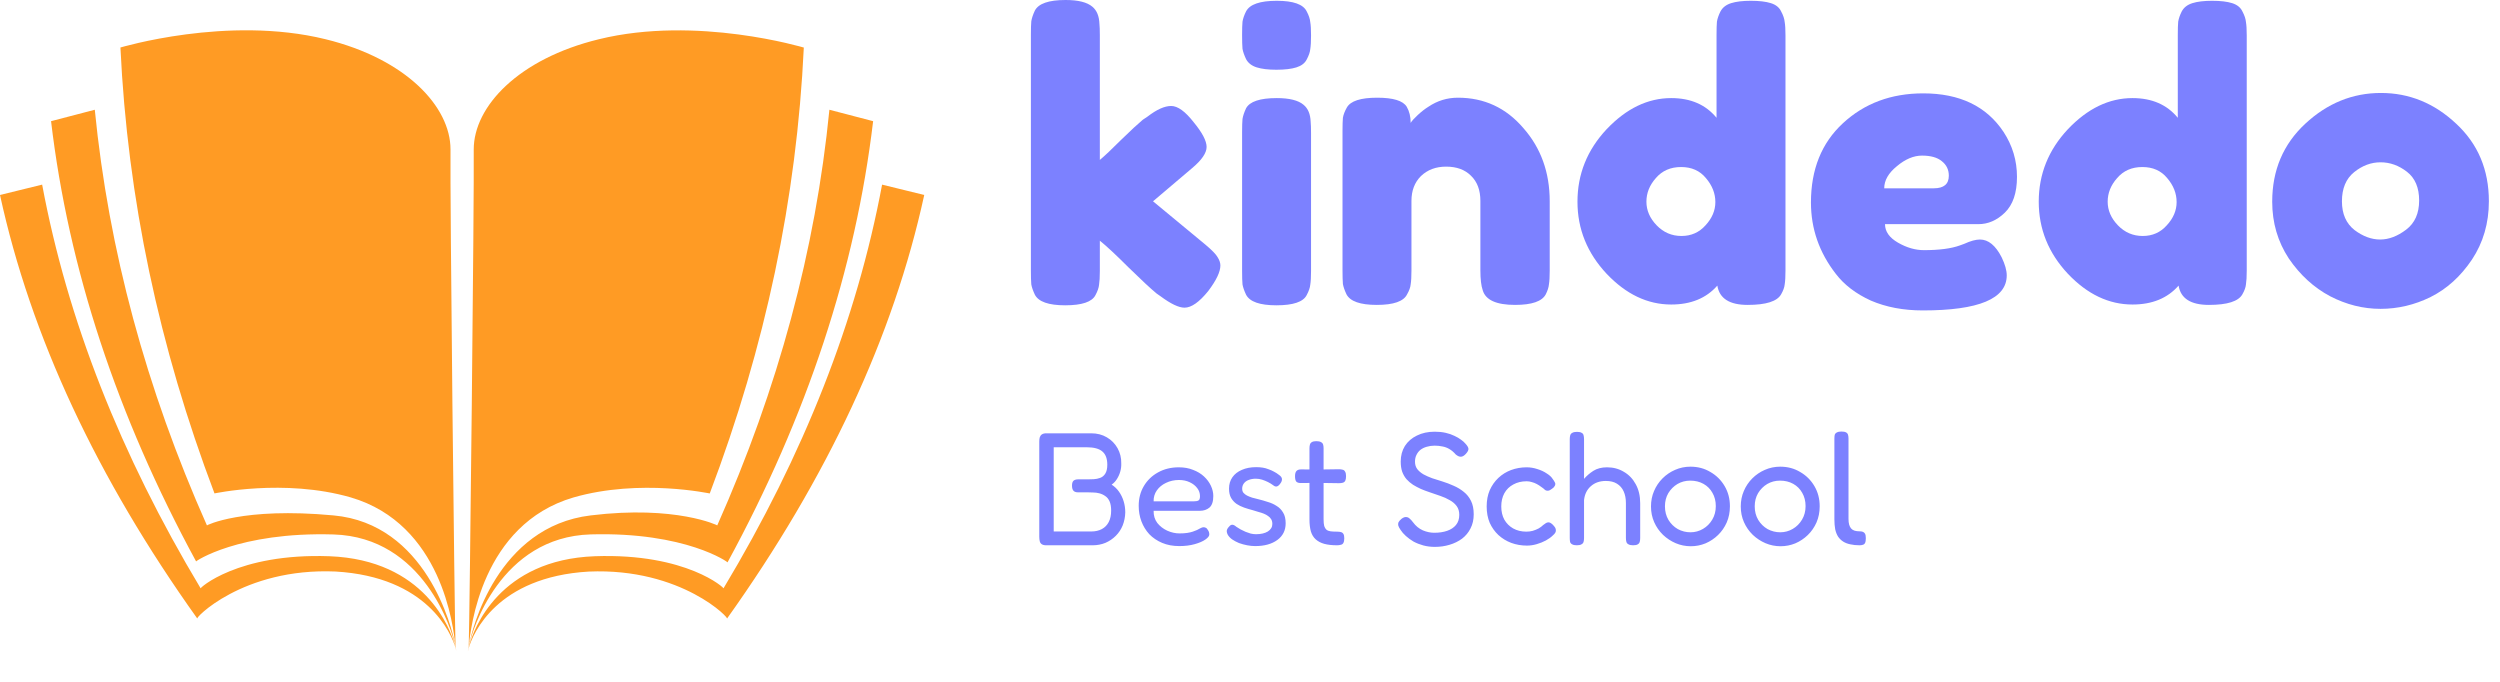 <svg width="187" height="51" viewBox="0 0 187 51" fill="none" xmlns="http://www.w3.org/2000/svg">
<path d="M86.246 15.057L90.165 18.299C90.656 18.711 90.961 19.026 91.079 19.242C91.216 19.458 91.285 19.664 91.285 19.86C91.285 20.332 90.98 20.97 90.371 21.776C89.703 22.601 89.114 23.014 88.603 23.014C88.171 23.014 87.572 22.729 86.806 22.159L86.511 21.953C86.059 21.579 85.362 20.931 84.419 20.008C83.476 19.065 82.759 18.397 82.268 18.004V20.273C82.268 20.725 82.248 21.069 82.209 21.304C82.189 21.52 82.101 21.776 81.944 22.07C81.689 22.581 80.932 22.837 79.675 22.837C78.437 22.837 77.681 22.572 77.406 22.041C77.269 21.746 77.18 21.491 77.141 21.275C77.121 21.039 77.111 20.695 77.111 20.244V2.593C77.111 2.141 77.121 1.807 77.141 1.591C77.18 1.355 77.269 1.09 77.406 0.796C77.681 0.265 78.447 0 79.704 0C80.647 0 81.315 0.167 81.708 0.501C82.042 0.776 82.219 1.208 82.239 1.797C82.258 1.974 82.268 2.249 82.268 2.623V11.963C82.622 11.669 83.152 11.168 83.859 10.461C84.586 9.753 85.126 9.253 85.48 8.958L85.834 8.722C86.521 8.192 87.11 7.927 87.602 7.927C88.093 7.927 88.652 8.329 89.281 9.135C89.929 9.92 90.254 10.539 90.254 10.991C90.254 11.443 89.89 11.973 89.163 12.582L86.246 15.057Z" fill="#7C81FF"/>
<path d="M92.909 9.901C92.909 9.449 92.919 9.115 92.939 8.899C92.978 8.663 93.067 8.398 93.204 8.103C93.479 7.593 94.245 7.337 95.502 7.337C96.445 7.337 97.113 7.504 97.506 7.838C97.84 8.113 98.017 8.536 98.037 9.105C98.056 9.302 98.066 9.586 98.066 9.96V20.273C98.066 20.725 98.046 21.069 98.007 21.304C97.987 21.52 97.899 21.776 97.742 22.07C97.487 22.581 96.73 22.837 95.473 22.837C94.235 22.837 93.479 22.572 93.204 22.041C93.067 21.746 92.978 21.491 92.939 21.275C92.919 21.059 92.909 20.715 92.909 20.244V9.901ZM97.742 4.449C97.604 4.724 97.349 4.921 96.976 5.039C96.603 5.157 96.102 5.216 95.473 5.216C94.864 5.216 94.373 5.157 94 5.039C93.626 4.921 93.361 4.715 93.204 4.42C93.067 4.125 92.978 3.87 92.939 3.654C92.919 3.418 92.909 3.074 92.909 2.623C92.909 2.171 92.919 1.837 92.939 1.621C92.978 1.385 93.067 1.13 93.204 0.855C93.479 0.324 94.245 0.059 95.502 0.059C96.74 0.059 97.487 0.324 97.742 0.855C97.899 1.149 97.987 1.414 98.007 1.65C98.046 1.866 98.066 2.2 98.066 2.652C98.066 3.104 98.046 3.448 98.007 3.683C97.987 3.899 97.899 4.155 97.742 4.449Z" fill="#7C81FF"/>
<path d="M109.054 7.308C111.018 7.308 112.649 8.064 113.945 9.577C115.261 11.07 115.919 12.897 115.919 15.057V20.244C115.919 20.695 115.9 21.039 115.86 21.275C115.841 21.491 115.762 21.737 115.625 22.012C115.35 22.542 114.584 22.807 113.326 22.807C111.932 22.807 111.126 22.444 110.91 21.717C110.792 21.383 110.733 20.882 110.733 20.214V15.028C110.733 14.223 110.498 13.594 110.026 13.142C109.574 12.69 108.955 12.464 108.17 12.464C107.404 12.464 106.775 12.7 106.284 13.172C105.812 13.643 105.577 14.262 105.577 15.028V20.244C105.577 20.695 105.557 21.039 105.518 21.275C105.498 21.491 105.41 21.737 105.252 22.012C104.997 22.542 104.241 22.807 102.984 22.807C101.746 22.807 100.99 22.542 100.715 22.012C100.577 21.717 100.489 21.462 100.449 21.245C100.43 21.01 100.42 20.666 100.42 20.214V9.783C100.42 9.351 100.43 9.027 100.449 8.811C100.489 8.575 100.587 8.319 100.744 8.044C101.019 7.553 101.775 7.308 103.013 7.308C104.211 7.308 104.948 7.534 105.223 7.985C105.419 8.319 105.518 8.722 105.518 9.194C105.596 9.056 105.773 8.86 106.048 8.604C106.323 8.349 106.588 8.143 106.844 7.985C107.512 7.534 108.248 7.308 109.054 7.308Z" fill="#7C81FF"/>
<path d="M128.692 0.855C128.849 0.56 129.114 0.354 129.487 0.236C129.86 0.118 130.352 0.059 130.961 0.059C131.589 0.059 132.09 0.118 132.463 0.236C132.837 0.354 133.092 0.56 133.229 0.855C133.387 1.149 133.475 1.414 133.495 1.65C133.534 1.866 133.554 2.2 133.554 2.652V20.244C133.554 20.695 133.534 21.039 133.495 21.275C133.475 21.491 133.387 21.737 133.229 22.012C132.935 22.542 132.1 22.807 130.725 22.807C129.369 22.807 128.613 22.326 128.456 21.363C127.631 22.306 126.482 22.778 125.008 22.778C123.24 22.778 121.629 22.012 120.176 20.479C118.722 18.927 117.995 17.13 117.995 15.087C117.995 13.024 118.722 11.217 120.176 9.665C121.649 8.113 123.26 7.337 125.008 7.337C126.462 7.337 127.591 7.828 128.397 8.811V2.623C128.397 2.171 128.407 1.837 128.426 1.621C128.466 1.385 128.554 1.13 128.692 0.855ZM123.918 16.855C124.429 17.385 125.048 17.651 125.774 17.651C126.501 17.651 127.1 17.385 127.572 16.855C128.063 16.325 128.309 15.745 128.309 15.116C128.309 14.468 128.073 13.869 127.601 13.319C127.149 12.769 126.531 12.494 125.745 12.494C124.959 12.494 124.331 12.769 123.859 13.319C123.388 13.849 123.152 14.439 123.152 15.087C123.152 15.735 123.407 16.325 123.918 16.855Z" fill="#7C81FF"/>
<path d="M150.87 13.23C150.87 14.429 150.565 15.323 149.956 15.912C149.367 16.482 148.709 16.767 147.982 16.767H140.999C140.999 17.317 141.323 17.778 141.971 18.151C142.619 18.525 143.267 18.711 143.916 18.711C145.055 18.711 145.949 18.593 146.597 18.358L146.921 18.24C147.393 18.024 147.786 17.916 148.1 17.916C148.729 17.916 149.269 18.358 149.721 19.242C149.976 19.772 150.104 20.224 150.104 20.597C150.104 22.346 148.012 23.22 143.827 23.22C142.374 23.22 141.077 22.974 139.938 22.483C138.818 21.972 137.944 21.304 137.315 20.479C136.078 18.888 135.459 17.11 135.459 15.146C135.459 12.671 136.254 10.696 137.846 9.223C139.456 7.73 141.46 6.984 143.857 6.984C146.587 6.984 148.591 7.946 149.868 9.871C150.536 10.893 150.87 12.013 150.87 13.23ZM144.652 14.085C145.399 14.085 145.772 13.771 145.772 13.142C145.772 12.69 145.595 12.327 145.242 12.052C144.908 11.777 144.417 11.639 143.768 11.639C143.14 11.639 142.511 11.905 141.883 12.435C141.254 12.946 140.94 13.496 140.94 14.085H144.652Z" fill="#7C81FF"/>
<path d="M163.194 0.855C163.351 0.56 163.616 0.354 163.99 0.236C164.363 0.118 164.854 0.059 165.463 0.059C166.092 0.059 166.593 0.118 166.966 0.236C167.339 0.354 167.594 0.56 167.732 0.855C167.889 1.149 167.977 1.414 167.997 1.65C168.036 1.866 168.056 2.2 168.056 2.652V20.244C168.056 20.695 168.036 21.039 167.997 21.275C167.977 21.491 167.889 21.737 167.732 22.012C167.437 22.542 166.602 22.807 165.227 22.807C163.872 22.807 163.115 22.326 162.958 21.363C162.133 22.306 160.984 22.778 159.511 22.778C157.743 22.778 156.132 22.012 154.678 20.479C153.224 18.927 152.498 17.13 152.498 15.087C152.498 13.024 153.224 11.217 154.678 9.665C156.152 8.113 157.762 7.337 159.511 7.337C160.964 7.337 162.094 7.828 162.899 8.811V2.623C162.899 2.171 162.909 1.837 162.929 1.621C162.968 1.385 163.057 1.13 163.194 0.855ZM158.42 16.855C158.931 17.385 159.55 17.651 160.277 17.651C161.004 17.651 161.603 17.385 162.074 16.855C162.565 16.325 162.811 15.745 162.811 15.116C162.811 14.468 162.575 13.869 162.104 13.319C161.652 12.769 161.033 12.494 160.247 12.494C159.462 12.494 158.833 12.769 158.362 13.319C157.89 13.849 157.654 14.439 157.654 15.087C157.654 15.735 157.91 16.325 158.42 16.855Z" fill="#7C81FF"/>
<path d="M169.961 15.087C169.961 12.73 170.786 10.785 172.436 9.253C174.087 7.72 175.972 6.954 178.094 6.954C180.216 6.954 182.092 7.72 183.722 9.253C185.353 10.765 186.168 12.7 186.168 15.057C186.168 16.688 185.746 18.142 184.901 19.419C184.056 20.676 183.025 21.609 181.807 22.218C180.609 22.807 179.361 23.102 178.065 23.102C176.768 23.102 175.511 22.788 174.293 22.159C173.075 21.511 172.044 20.568 171.199 19.33C170.374 18.073 169.961 16.659 169.961 15.087ZM176.12 17.209C176.748 17.68 177.387 17.916 178.035 17.916C178.683 17.916 179.332 17.67 179.98 17.179C180.628 16.688 180.952 15.961 180.952 14.998C180.952 14.036 180.648 13.319 180.039 12.848C179.43 12.376 178.772 12.14 178.065 12.14C177.357 12.14 176.699 12.386 176.09 12.877C175.481 13.368 175.177 14.095 175.177 15.057C175.177 16 175.491 16.717 176.12 17.209Z" fill="#7C81FF"/>
<path d="M78.254 40.787C78.11 40.787 77.998 40.759 77.918 40.703C77.846 40.655 77.798 40.583 77.774 40.487C77.75 40.383 77.738 40.271 77.738 40.151V33.023C77.738 32.903 77.75 32.799 77.774 32.711C77.806 32.615 77.858 32.543 77.93 32.495C78.01 32.439 78.122 32.411 78.266 32.411H81.614C82.062 32.411 82.454 32.511 82.79 32.711C83.134 32.911 83.402 33.183 83.594 33.527C83.786 33.871 83.878 34.247 83.87 34.655C83.878 34.863 83.854 35.067 83.798 35.267C83.742 35.467 83.658 35.655 83.546 35.831C83.442 35.999 83.31 36.139 83.15 36.251C83.366 36.387 83.55 36.563 83.702 36.779C83.854 36.995 83.97 37.235 84.05 37.499C84.13 37.763 84.17 38.039 84.17 38.327C84.162 38.671 84.098 38.995 83.978 39.299C83.858 39.595 83.686 39.855 83.462 40.079C83.238 40.303 82.978 40.479 82.682 40.607C82.386 40.727 82.07 40.787 81.734 40.787H78.254ZM78.818 39.755H81.614C81.926 39.755 82.194 39.695 82.418 39.575C82.642 39.455 82.814 39.279 82.934 39.047C83.054 38.815 83.114 38.531 83.114 38.195C83.114 37.907 83.074 37.675 82.994 37.499C82.914 37.323 82.806 37.191 82.67 37.103C82.534 37.007 82.386 36.939 82.226 36.899C82.074 36.859 81.922 36.839 81.77 36.839C81.626 36.831 81.494 36.827 81.374 36.827H80.642C80.482 36.827 80.366 36.787 80.294 36.707C80.222 36.627 80.186 36.499 80.186 36.323C80.186 36.155 80.222 36.035 80.294 35.963C80.374 35.891 80.494 35.855 80.654 35.855H81.386C81.514 35.855 81.658 35.851 81.818 35.843C81.978 35.835 82.134 35.803 82.286 35.747C82.446 35.691 82.574 35.587 82.67 35.435C82.774 35.275 82.826 35.051 82.826 34.763C82.826 34.315 82.706 33.987 82.466 33.779C82.226 33.563 81.83 33.455 81.278 33.455H78.818V39.755ZM88.211 40.847C87.731 40.847 87.303 40.767 86.927 40.607C86.551 40.447 86.231 40.231 85.967 39.959C85.711 39.679 85.515 39.359 85.379 38.999C85.243 38.639 85.175 38.251 85.175 37.835C85.175 37.283 85.303 36.791 85.559 36.359C85.815 35.927 86.167 35.587 86.615 35.339C87.071 35.083 87.591 34.955 88.175 34.955C88.575 34.955 88.931 35.019 89.243 35.147C89.563 35.267 89.835 35.431 90.059 35.639C90.283 35.847 90.455 36.079 90.575 36.335C90.695 36.591 90.755 36.847 90.755 37.103C90.755 37.511 90.659 37.799 90.467 37.967C90.275 38.127 90.039 38.207 89.759 38.207H86.291C86.283 38.559 86.375 38.863 86.567 39.119C86.767 39.367 87.015 39.559 87.311 39.695C87.615 39.831 87.919 39.899 88.223 39.899C88.447 39.899 88.639 39.887 88.799 39.863C88.959 39.839 89.099 39.807 89.219 39.767C89.339 39.727 89.443 39.687 89.531 39.647C89.619 39.607 89.695 39.567 89.759 39.527C89.831 39.487 89.899 39.459 89.963 39.443C90.035 39.427 90.103 39.435 90.167 39.467C90.239 39.491 90.295 39.543 90.335 39.623C90.383 39.687 90.415 39.747 90.431 39.803C90.447 39.859 90.455 39.919 90.455 39.983C90.455 40.095 90.359 40.219 90.167 40.355C89.975 40.491 89.707 40.607 89.363 40.703C89.027 40.799 88.643 40.847 88.211 40.847ZM86.291 37.499H89.303C89.455 37.499 89.567 37.479 89.639 37.439C89.719 37.399 89.759 37.291 89.759 37.115C89.759 36.891 89.691 36.691 89.555 36.515C89.419 36.331 89.231 36.183 88.991 36.071C88.759 35.959 88.491 35.903 88.187 35.903C87.835 35.903 87.511 35.975 87.215 36.119C86.927 36.255 86.699 36.443 86.531 36.683C86.363 36.923 86.283 37.195 86.291 37.499ZM93.887 40.847C93.695 40.847 93.495 40.827 93.287 40.787C93.079 40.747 92.875 40.691 92.675 40.619C92.483 40.539 92.311 40.447 92.159 40.343C92.015 40.239 91.907 40.123 91.835 39.995C91.795 39.915 91.771 39.843 91.763 39.779C91.755 39.707 91.767 39.639 91.799 39.575C91.831 39.511 91.879 39.447 91.943 39.383C92.023 39.287 92.103 39.243 92.183 39.251C92.263 39.251 92.363 39.303 92.483 39.407C92.571 39.463 92.675 39.527 92.795 39.599C92.915 39.663 93.039 39.723 93.167 39.779C93.295 39.827 93.423 39.871 93.551 39.911C93.687 39.943 93.819 39.959 93.947 39.959C94.315 39.959 94.611 39.891 94.835 39.755C95.059 39.611 95.171 39.423 95.171 39.191C95.171 39.055 95.143 38.939 95.087 38.843C95.031 38.747 94.955 38.667 94.859 38.603C94.763 38.531 94.655 38.471 94.535 38.423C94.415 38.375 94.279 38.331 94.127 38.291C93.983 38.243 93.839 38.199 93.695 38.159C93.479 38.103 93.267 38.039 93.059 37.967C92.851 37.895 92.663 37.803 92.495 37.691C92.327 37.571 92.191 37.423 92.087 37.247C91.983 37.063 91.931 36.831 91.931 36.551C91.931 36.223 92.015 35.939 92.183 35.699C92.351 35.459 92.587 35.275 92.891 35.147C93.195 35.011 93.551 34.943 93.959 34.943C94.135 34.943 94.299 34.955 94.451 34.979C94.603 35.003 94.747 35.043 94.883 35.099C95.027 35.147 95.163 35.207 95.291 35.279C95.419 35.343 95.543 35.423 95.663 35.519C95.807 35.615 95.883 35.719 95.891 35.831C95.899 35.943 95.855 36.059 95.759 36.179C95.687 36.283 95.607 36.351 95.519 36.383C95.431 36.407 95.343 36.383 95.255 36.311C95.127 36.215 94.991 36.131 94.847 36.059C94.703 35.987 94.555 35.927 94.403 35.879C94.251 35.831 94.095 35.807 93.935 35.807C93.735 35.807 93.555 35.839 93.395 35.903C93.243 35.959 93.123 36.047 93.035 36.167C92.955 36.279 92.915 36.407 92.915 36.551C92.915 36.679 92.947 36.783 93.011 36.863C93.083 36.943 93.171 37.011 93.275 37.067C93.387 37.123 93.515 37.175 93.659 37.223C93.811 37.263 93.967 37.303 94.127 37.343C94.359 37.399 94.595 37.467 94.835 37.547C95.083 37.619 95.303 37.719 95.495 37.847C95.695 37.967 95.855 38.131 95.975 38.339C96.103 38.539 96.167 38.807 96.167 39.143C96.167 39.671 95.959 40.087 95.543 40.391C95.127 40.695 94.575 40.847 93.887 40.847ZM100.012 40.787C99.635 40.787 99.316 40.751 99.052 40.679C98.796 40.607 98.584 40.495 98.415 40.343C98.248 40.191 98.127 39.995 98.055 39.755C97.984 39.507 97.948 39.203 97.948 38.843V33.539C97.948 33.427 97.96 33.331 97.984 33.251C98.007 33.171 98.055 33.111 98.127 33.071C98.2 33.023 98.311 32.999 98.463 32.999C98.615 32.999 98.731 33.023 98.811 33.071C98.891 33.111 98.944 33.171 98.968 33.251C98.992 33.323 99.004 33.415 99.004 33.527V38.843C99.004 39.051 99.019 39.219 99.052 39.347C99.091 39.467 99.147 39.559 99.219 39.623C99.299 39.687 99.403 39.727 99.531 39.743C99.659 39.759 99.816 39.767 99.999 39.767C100.128 39.767 100.232 39.779 100.312 39.803C100.392 39.827 100.452 39.875 100.492 39.947C100.532 40.019 100.552 40.127 100.552 40.271C100.552 40.423 100.528 40.539 100.48 40.619C100.44 40.691 100.376 40.735 100.288 40.751C100.208 40.775 100.116 40.787 100.012 40.787ZM97.323 35.111L98.475 35.123L100.144 35.099C100.256 35.099 100.352 35.111 100.432 35.135C100.512 35.151 100.572 35.199 100.612 35.279C100.66 35.351 100.684 35.463 100.684 35.615C100.684 35.767 100.664 35.883 100.624 35.963C100.584 36.035 100.524 36.083 100.444 36.107C100.364 36.131 100.268 36.143 100.156 36.143L98.511 36.119L97.299 36.131C97.132 36.131 97.016 36.091 96.951 36.011C96.895 35.931 96.868 35.799 96.868 35.615C96.868 35.439 96.903 35.311 96.975 35.231C97.047 35.151 97.163 35.111 97.323 35.111ZM107.33 40.907C107.026 40.907 106.738 40.871 106.466 40.799C106.202 40.727 105.958 40.631 105.734 40.511C105.518 40.383 105.326 40.243 105.158 40.091C104.99 39.939 104.858 39.787 104.762 39.635C104.674 39.507 104.618 39.403 104.594 39.323C104.57 39.235 104.574 39.151 104.606 39.071C104.646 38.991 104.722 38.903 104.834 38.807C104.962 38.711 105.074 38.667 105.17 38.675C105.266 38.675 105.354 38.711 105.434 38.783C105.522 38.855 105.61 38.951 105.698 39.071C105.898 39.343 106.142 39.543 106.43 39.671C106.718 39.791 107.002 39.851 107.282 39.851C107.642 39.851 107.962 39.803 108.242 39.707C108.522 39.611 108.742 39.467 108.902 39.275C109.07 39.075 109.154 38.819 109.154 38.507C109.154 38.251 109.09 38.035 108.962 37.859C108.834 37.683 108.662 37.535 108.446 37.415C108.23 37.287 107.99 37.179 107.726 37.091C107.462 36.995 107.194 36.903 106.922 36.815C106.706 36.743 106.494 36.663 106.286 36.575C106.078 36.479 105.882 36.375 105.698 36.263C105.514 36.143 105.35 36.003 105.206 35.843C105.07 35.683 104.962 35.495 104.882 35.279C104.81 35.063 104.774 34.811 104.774 34.523C104.774 34.083 104.878 33.695 105.086 33.359C105.302 33.023 105.602 32.763 105.986 32.579C106.37 32.387 106.814 32.291 107.318 32.291C107.614 32.291 107.886 32.319 108.134 32.375C108.382 32.431 108.602 32.507 108.794 32.603C108.986 32.691 109.15 32.787 109.286 32.891C109.422 32.987 109.526 33.079 109.598 33.167C109.742 33.319 109.822 33.447 109.838 33.551C109.854 33.655 109.794 33.783 109.658 33.935C109.53 34.079 109.406 34.155 109.286 34.163C109.166 34.171 109.034 34.115 108.89 33.995C108.738 33.819 108.578 33.683 108.41 33.587C108.25 33.491 108.078 33.427 107.894 33.395C107.718 33.355 107.522 33.335 107.306 33.335C107.098 33.335 106.902 33.363 106.718 33.419C106.542 33.467 106.386 33.543 106.25 33.647C106.122 33.751 106.022 33.879 105.95 34.031C105.878 34.175 105.842 34.343 105.842 34.535C105.842 34.751 105.898 34.935 106.01 35.087C106.13 35.239 106.286 35.371 106.478 35.483C106.67 35.587 106.886 35.683 107.126 35.771C107.366 35.851 107.618 35.931 107.882 36.011C108.17 36.099 108.454 36.207 108.734 36.335C109.014 36.455 109.266 36.607 109.49 36.791C109.714 36.967 109.894 37.191 110.03 37.463C110.166 37.735 110.234 38.071 110.234 38.471C110.234 38.871 110.154 39.223 109.994 39.527C109.842 39.831 109.63 40.087 109.358 40.295C109.086 40.495 108.774 40.647 108.422 40.751C108.078 40.855 107.714 40.907 107.33 40.907ZM114.215 40.811C113.799 40.811 113.407 40.743 113.039 40.607C112.679 40.471 112.359 40.275 112.079 40.019C111.807 39.763 111.591 39.459 111.431 39.107C111.279 38.747 111.203 38.339 111.203 37.883C111.203 37.427 111.279 37.023 111.431 36.671C111.591 36.311 111.807 36.003 112.079 35.747C112.351 35.491 112.667 35.295 113.027 35.159C113.395 35.023 113.783 34.955 114.191 34.955C114.463 34.955 114.731 34.999 114.995 35.087C115.259 35.167 115.491 35.275 115.691 35.411C115.899 35.539 116.047 35.675 116.135 35.819C116.215 35.923 116.271 36.011 116.303 36.083C116.343 36.147 116.347 36.223 116.315 36.311C116.283 36.375 116.239 36.435 116.183 36.491C116.127 36.539 116.071 36.579 116.015 36.611C115.871 36.723 115.727 36.739 115.583 36.659C115.495 36.571 115.395 36.491 115.283 36.419C115.179 36.339 115.067 36.267 114.947 36.203C114.827 36.139 114.703 36.091 114.575 36.059C114.455 36.019 114.327 35.999 114.191 35.999C113.815 35.999 113.483 36.079 113.195 36.239C112.907 36.391 112.683 36.611 112.523 36.899C112.371 37.179 112.295 37.507 112.295 37.883C112.295 38.259 112.371 38.587 112.523 38.867C112.683 39.147 112.903 39.367 113.183 39.527C113.471 39.687 113.799 39.767 114.167 39.767C114.335 39.767 114.495 39.747 114.647 39.707C114.807 39.659 114.955 39.599 115.091 39.527C115.227 39.447 115.339 39.363 115.427 39.275C115.507 39.219 115.575 39.171 115.631 39.131C115.687 39.091 115.755 39.071 115.835 39.071C115.899 39.071 115.967 39.099 116.039 39.155C116.111 39.203 116.187 39.279 116.267 39.383C116.331 39.455 116.367 39.531 116.375 39.611C116.391 39.691 116.379 39.767 116.339 39.839C116.299 39.911 116.235 39.983 116.147 40.055C116.019 40.183 115.847 40.307 115.631 40.427C115.423 40.539 115.195 40.631 114.947 40.703C114.699 40.775 114.455 40.811 114.215 40.811ZM117.946 40.787C117.794 40.787 117.678 40.763 117.598 40.715C117.518 40.675 117.466 40.615 117.442 40.535C117.426 40.447 117.418 40.347 117.418 40.235V32.843C117.418 32.731 117.43 32.635 117.454 32.555C117.478 32.475 117.53 32.415 117.61 32.375C117.69 32.327 117.806 32.303 117.958 32.303C118.118 32.303 118.234 32.327 118.306 32.375C118.386 32.415 118.434 32.475 118.45 32.555C118.474 32.635 118.486 32.735 118.486 32.855V35.819C118.678 35.595 118.91 35.395 119.182 35.219C119.462 35.043 119.802 34.955 120.202 34.955C120.674 34.955 121.094 35.067 121.462 35.291C121.838 35.507 122.134 35.815 122.35 36.215C122.574 36.615 122.686 37.091 122.686 37.643V40.247C122.686 40.359 122.674 40.455 122.65 40.535C122.626 40.615 122.578 40.675 122.506 40.715C122.434 40.763 122.318 40.787 122.158 40.787C122.006 40.787 121.89 40.763 121.81 40.715C121.73 40.675 121.678 40.615 121.654 40.535C121.63 40.447 121.618 40.347 121.618 40.235V37.631C121.618 37.295 121.562 37.003 121.45 36.755C121.338 36.507 121.17 36.315 120.946 36.179C120.73 36.043 120.454 35.975 120.118 35.975C119.662 35.975 119.286 36.107 118.99 36.371C118.702 36.627 118.534 36.971 118.486 37.403V40.247C118.486 40.359 118.474 40.455 118.45 40.535C118.426 40.615 118.374 40.675 118.294 40.715C118.222 40.763 118.106 40.787 117.946 40.787ZM126.47 40.859C126.078 40.859 125.702 40.783 125.342 40.631C124.99 40.479 124.674 40.271 124.394 40.007C124.114 39.735 123.894 39.419 123.734 39.059C123.574 38.699 123.494 38.307 123.494 37.883C123.494 37.467 123.57 37.083 123.722 36.731C123.874 36.371 124.086 36.055 124.358 35.783C124.63 35.511 124.942 35.299 125.294 35.147C125.654 34.987 126.038 34.907 126.446 34.907C126.998 34.907 127.494 35.039 127.934 35.303C128.382 35.559 128.738 35.911 129.002 36.359C129.266 36.807 129.398 37.311 129.398 37.871C129.398 38.311 129.318 38.715 129.158 39.083C128.998 39.443 128.782 39.755 128.51 40.019C128.238 40.283 127.926 40.491 127.574 40.643C127.222 40.787 126.854 40.859 126.47 40.859ZM126.446 39.815C126.782 39.815 127.094 39.731 127.382 39.563C127.67 39.395 127.902 39.163 128.078 38.867C128.254 38.571 128.342 38.235 128.342 37.859C128.342 37.483 128.258 37.151 128.09 36.863C127.93 36.575 127.706 36.351 127.418 36.191C127.13 36.031 126.802 35.951 126.434 35.951C126.082 35.951 125.762 36.035 125.474 36.203C125.194 36.371 124.966 36.599 124.79 36.887C124.622 37.175 124.538 37.503 124.538 37.871C124.538 38.255 124.626 38.595 124.802 38.891C124.978 39.179 125.21 39.407 125.498 39.575C125.794 39.735 126.11 39.815 126.446 39.815ZM133.185 40.859C132.793 40.859 132.417 40.783 132.057 40.631C131.705 40.479 131.389 40.271 131.109 40.007C130.829 39.735 130.609 39.419 130.449 39.059C130.289 38.699 130.209 38.307 130.209 37.883C130.209 37.467 130.285 37.083 130.437 36.731C130.589 36.371 130.801 36.055 131.073 35.783C131.345 35.511 131.657 35.299 132.009 35.147C132.369 34.987 132.753 34.907 133.161 34.907C133.713 34.907 134.209 35.039 134.649 35.303C135.097 35.559 135.453 35.911 135.717 36.359C135.981 36.807 136.113 37.311 136.113 37.871C136.113 38.311 136.033 38.715 135.873 39.083C135.713 39.443 135.497 39.755 135.225 40.019C134.953 40.283 134.641 40.491 134.289 40.643C133.937 40.787 133.569 40.859 133.185 40.859ZM133.161 39.815C133.497 39.815 133.809 39.731 134.097 39.563C134.385 39.395 134.617 39.163 134.793 38.867C134.969 38.571 135.057 38.235 135.057 37.859C135.057 37.483 134.973 37.151 134.805 36.863C134.645 36.575 134.421 36.351 134.133 36.191C133.845 36.031 133.517 35.951 133.149 35.951C132.797 35.951 132.477 36.035 132.189 36.203C131.909 36.371 131.681 36.599 131.505 36.887C131.337 37.175 131.253 37.503 131.253 37.871C131.253 38.255 131.341 38.595 131.517 38.891C131.693 39.179 131.925 39.407 132.213 39.575C132.509 39.735 132.825 39.815 133.161 39.815ZM139.096 40.787C138.84 40.787 138.608 40.763 138.4 40.715C138.2 40.675 138.024 40.607 137.872 40.511C137.72 40.415 137.592 40.291 137.488 40.139C137.392 39.987 137.32 39.803 137.272 39.587C137.232 39.371 137.212 39.119 137.212 38.831V32.831C137.212 32.711 137.22 32.611 137.236 32.531C137.26 32.451 137.312 32.391 137.392 32.351C137.472 32.303 137.584 32.279 137.728 32.279C137.888 32.279 138.004 32.299 138.076 32.339C138.156 32.379 138.208 32.439 138.232 32.519C138.256 32.599 138.268 32.695 138.268 32.807V38.819C138.268 38.979 138.284 39.119 138.316 39.239C138.348 39.351 138.396 39.447 138.46 39.527C138.532 39.607 138.62 39.663 138.724 39.695C138.828 39.727 138.952 39.743 139.096 39.743C139.192 39.743 139.272 39.755 139.336 39.779C139.408 39.803 139.464 39.851 139.504 39.923C139.544 39.995 139.564 40.107 139.564 40.259C139.564 40.419 139.544 40.539 139.504 40.619C139.464 40.691 139.408 40.735 139.336 40.751C139.272 40.775 139.192 40.787 139.096 40.787Z" fill="#7C81FF"/>
<path d="M34.074 48.402C34.074 48.397 34.074 48.389 34.074 48.385C34.074 48.393 34.078 48.402 34.078 48.41C34.078 48.397 34.078 48.389 34.074 48.376C33.998 46.233 33.652 14.537 33.698 11.178C33.698 7.975 30.368 4.407 24.344 2.932C17.001 1.128 9 3.565 9.008 3.552C9.54 14.814 11.883 25.93 16.044 36.907C15.968 36.928 21.237 35.767 26.229 37.204C33.057 39.199 33.926 46.913 34.057 48.287C33.825 46.909 31.848 39.177 24.943 38.552C18.131 37.914 15.428 39.305 15.479 39.301C10.918 29.043 8.123 18.675 7.09 8.209C5.999 8.49 4.907 8.775 3.819 9.064C5.13 20.117 8.747 31.093 14.67 41.997C14.569 42.014 17.836 39.769 24.947 39.977C31.696 40.181 33.833 47.177 34.057 48.334C34.057 48.35 34.061 48.372 34.061 48.385C33.707 46.994 31.751 41.874 24.635 41.606C17.739 41.359 14.872 44.038 15.011 44.013C9 33.989 5.042 23.923 3.153 13.81C2.099 14.069 1.045 14.325 0 14.584C2.302 25.148 7.225 35.712 14.767 46.279C14.425 46.373 18.118 42.448 25.103 42.75C31.97 43.154 33.757 47.381 34.078 48.474C34.078 48.478 34.078 48.478 34.078 48.478C34.078 48.478 34.078 48.478 34.078 48.474C34.078 48.478 34.082 48.482 34.082 48.487C34.086 48.478 34.082 48.457 34.078 48.419C34.078 48.414 34.074 48.41 34.074 48.402ZM34.078 48.423C34.078 48.419 34.078 48.414 34.078 48.41C34.078 48.414 34.078 48.414 34.078 48.423C34.078 48.419 34.078 48.419 34.078 48.423ZM34.082 48.495V48.491C34.082 48.487 34.082 48.495 34.082 48.495ZM34.082 48.487C34.128 48.64 34.141 48.729 34.133 48.729C34.141 48.729 34.124 48.614 34.078 48.419C34.082 48.461 34.086 48.482 34.082 48.487ZM35.06 48.389C35.056 48.397 35.056 48.406 35.056 48.414V48.406C35.06 48.402 35.06 48.397 35.06 48.389ZM35.056 48.495V48.487C35.056 48.487 35.051 48.495 35.056 48.495ZM69.133 14.584C68.084 14.325 67.034 14.065 65.98 13.81C64.092 23.923 60.133 33.989 54.114 44.013C54.253 44.038 51.386 41.359 44.49 41.606C37.383 41.869 35.427 46.99 35.068 48.38C35.068 48.363 35.072 48.346 35.072 48.329C35.296 47.172 37.433 40.173 44.182 39.973C51.298 39.769 54.523 42.086 54.417 42.069C60.365 31.14 63.995 20.138 65.31 9.064C64.222 8.775 63.13 8.49 62.039 8.209C61.006 18.675 58.211 29.043 53.65 39.301C53.717 39.309 50.547 37.774 44.186 38.552C37.201 39.39 35.279 47.075 35.072 48.325C35.191 47.066 36.008 39.224 42.901 37.208C47.896 35.771 53.161 36.932 53.089 36.911C57.25 25.939 59.594 14.818 60.125 3.557C60.138 3.569 52.132 1.133 44.793 2.936C38.77 4.403 35.435 7.971 35.435 11.178C35.477 14.541 35.132 46.322 35.06 48.389C35.06 48.38 35.064 48.372 35.064 48.363C35.064 48.372 35.06 48.385 35.06 48.393C35.06 48.397 35.06 48.402 35.06 48.406C35.06 48.406 35.06 48.41 35.06 48.414C35.056 48.457 35.051 48.482 35.056 48.491C35.056 48.487 35.06 48.482 35.06 48.478V48.482C35.06 48.478 35.06 48.478 35.06 48.474C35.38 47.377 37.172 43.154 44.035 42.754C51.02 42.452 54.708 46.373 54.371 46.284C61.908 35.712 66.832 25.148 69.133 14.584ZM35.001 48.733C34.997 48.729 35.009 48.644 35.051 48.487C35.047 48.478 35.051 48.457 35.056 48.419C35.009 48.614 34.992 48.729 35.001 48.733Z" fill="#FF9B24"/>
</svg>
